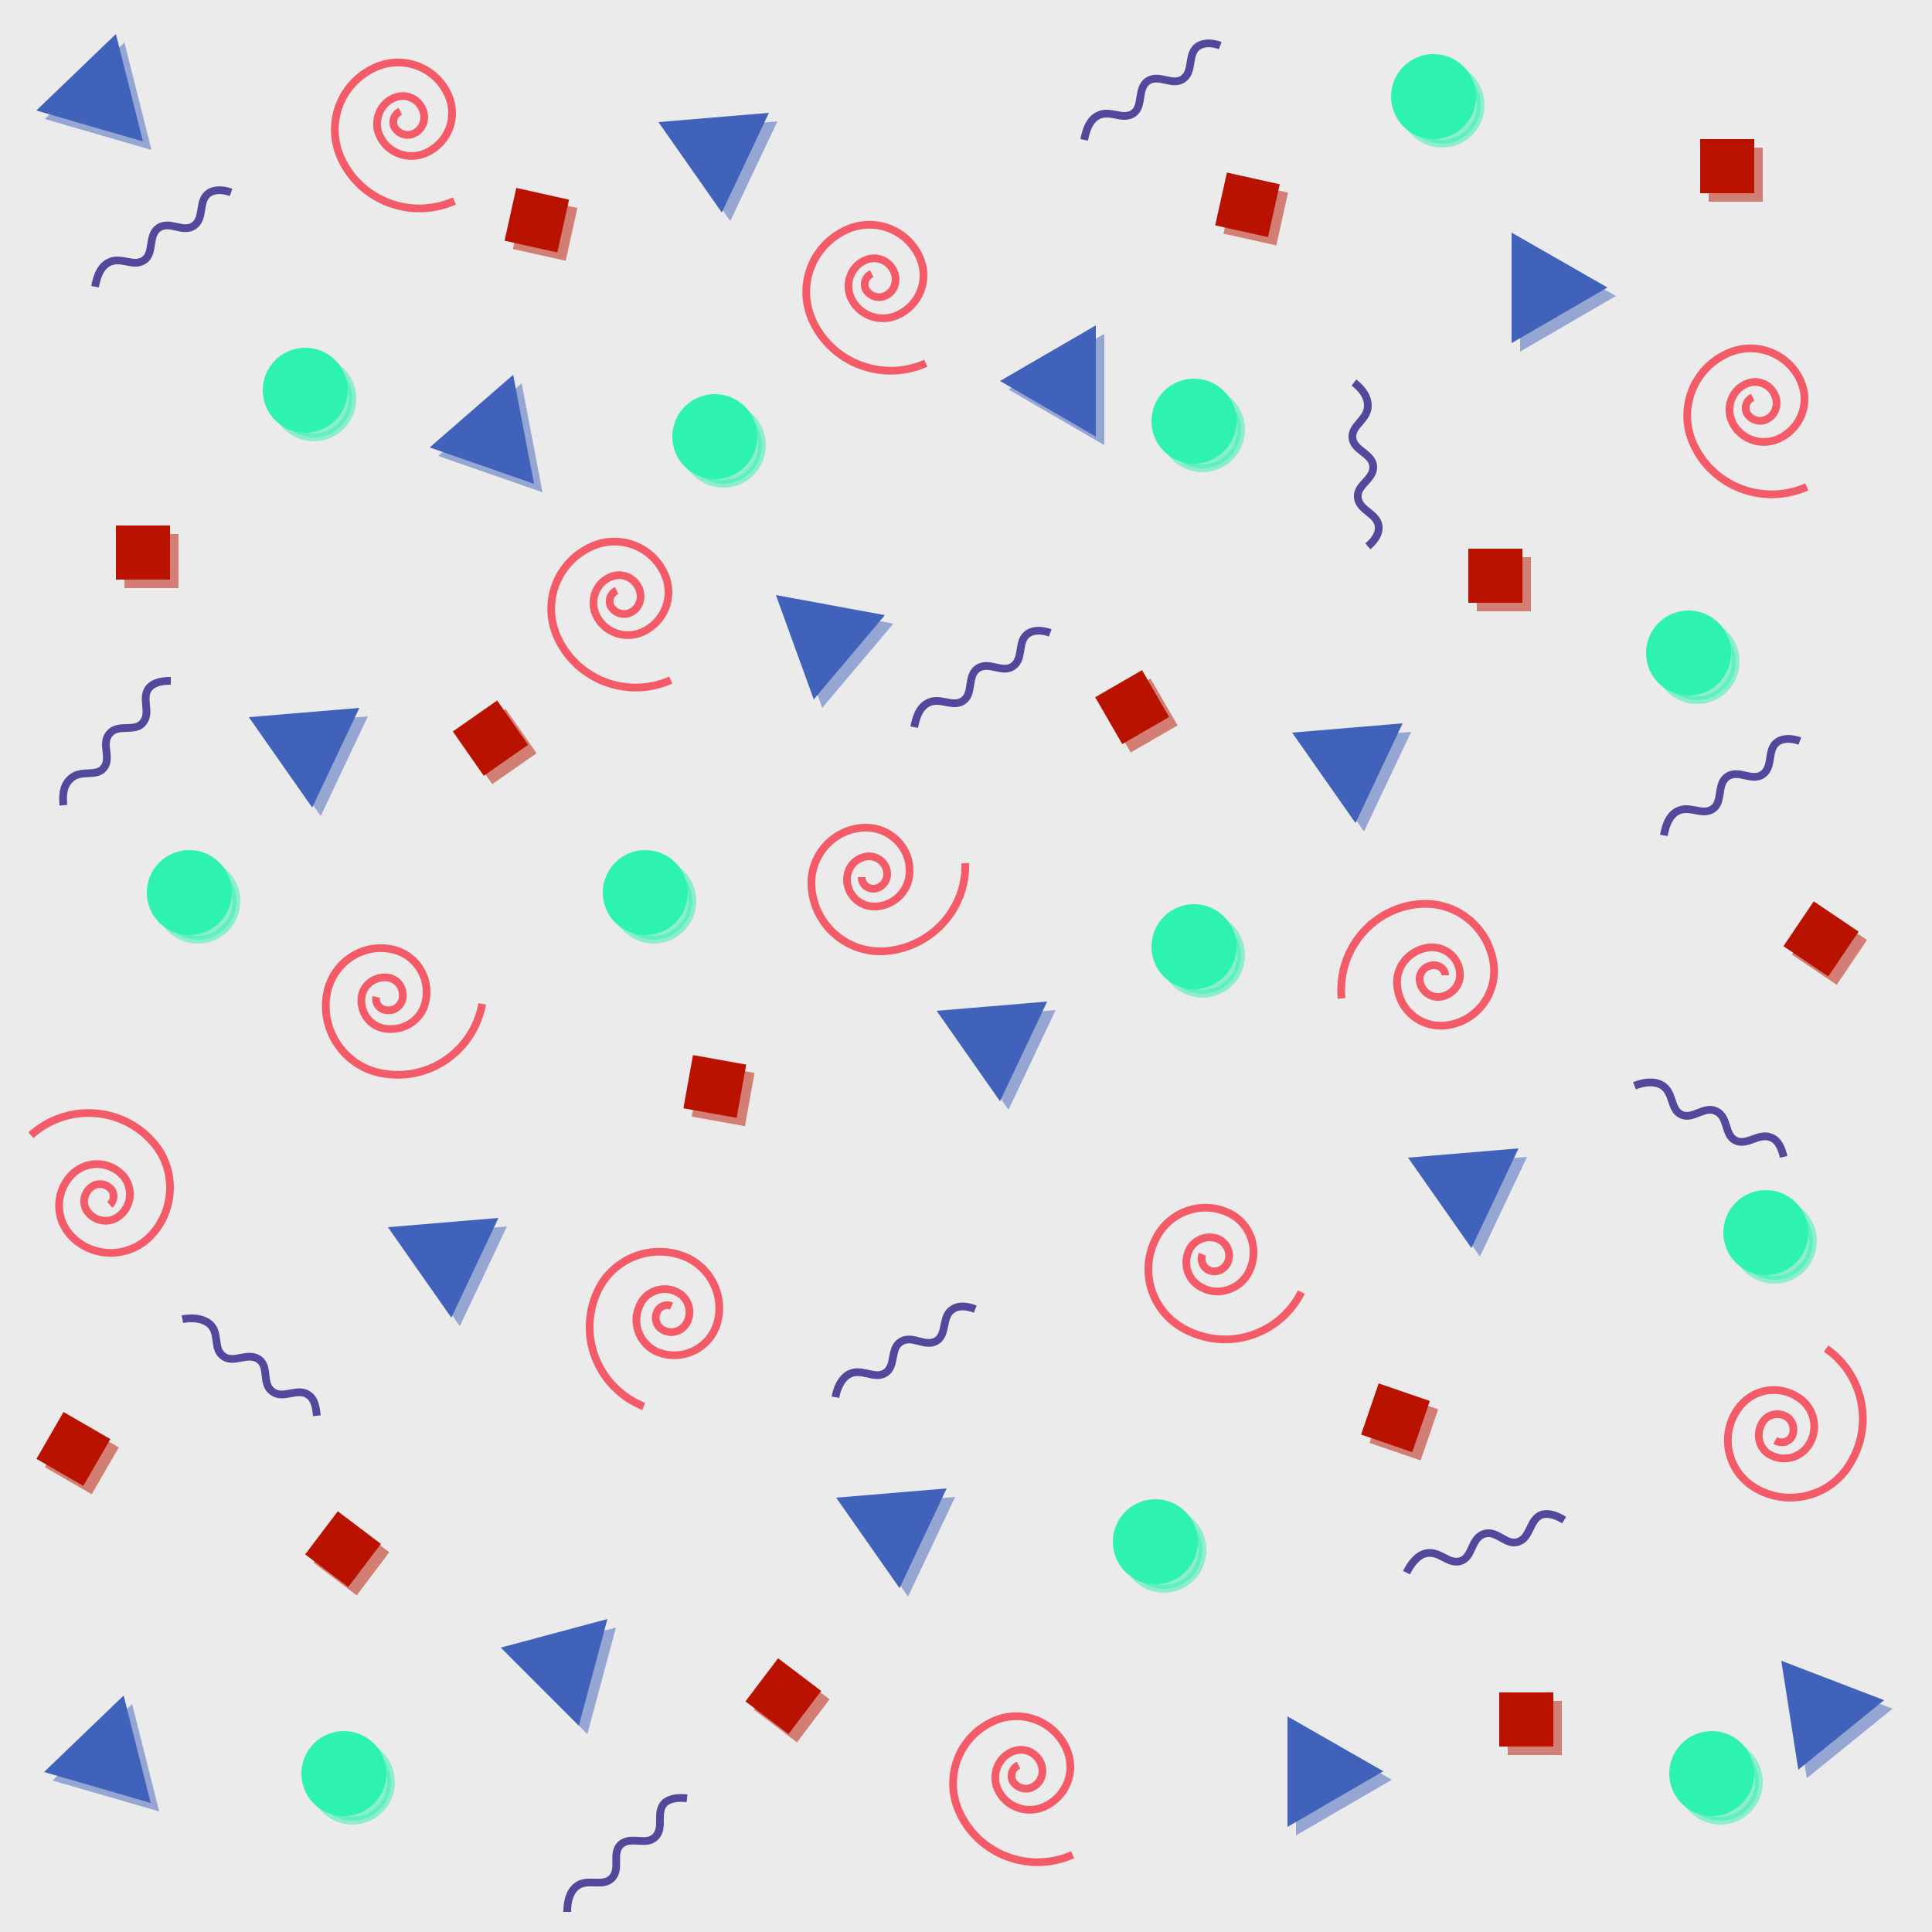 <?xml version="1.0" encoding="utf-8"?>
<!-- Generator: Adobe Illustrator 22.1.0, SVG Export Plug-In . SVG Version: 6.00 Build 0)  -->
<svg version="1.1" xmlns="http://www.w3.org/2000/svg" xmlns:xlink="http://www.w3.org/1999/xlink" x="0px" y="0px"
	 viewBox="0 0 250 250" style="enable-background:new 0 0 250 250;" xml:space="preserve">
<style type="text/css">
	.st0{fill:#EBEBEB;}
	.st1{fill:#4062BB;}
	.st2{fill:none;stroke:#F45B69;stroke-miterlimit:10;}
	.st3{fill:#2EF2B2;stroke:#2EF2B2;stroke-miterlimit:10;}
	.st4{fill:none;stroke:#52489C;stroke-miterlimit:10;}
	.st5{fill:#BA1200;}
	.st6{opacity:0.5;}
	.st7{opacity:0.5;fill:#2EF2B2;stroke:#2EF2B2;stroke-miterlimit:10;}
	.st8{opacity:0.5;fill:#BA1200;}
</style>
<g id="bg">
	<g>
		<rect class="st0" width="250" height="250"/>
	</g>
</g>
<g id="Layer_1">
	<g>
		<polygon class="st1" points="5.7,14 14.7,5.3 17.7,17.5 		"/>
		<path class="st1" d="M14.4,6.3L17,16.8l-10.4-3L14.4,6.3 M15,4.4L4.7,14.3l13.8,4L15,4.4L15,4.4z"/>
	</g>
	<g>
		<path class="st2" d="M58.8,26c-5.6,2.5-12.2,0-14.7-5.6c-2-4.5,0-9.7,4.5-11.7c3.6-1.6,7.8,0,9.4,3.6c1.3,2.9,0,6.2-2.9,7.5
			c-2.3,1-5,0-6-2.3c-0.8-1.8,0-4,1.8-4.8c1.5-0.7,3.2,0,3.8,1.5c0.5,1.2,0,2.6-1.2,3.1c-0.9,0.4-2,0-2.5-0.9c-0.3-0.8,0-1.6,0.8-2"
			/>
	</g>
	<circle class="st3" cx="39.5" cy="50.5" r="5"/>
	<path class="st4" d="M12.3,37.1c0.2-1.1,0.6-2.5,1.7-3.1c1.6-0.9,3.2,0.6,4.6-0.3c1.4-0.9,0.5-3.2,1.9-4.2c1.5-1,3.2,0.7,4.6-0.3
		S25.6,26,27,25c0.9-0.6,2.1-0.4,2.9-0.1"/>
	<g>
		<polygon class="st1" points="86.1,16.2 98.7,15.1 93.3,26.5 		"/>
		<path class="st1" d="M97.8,15.7l-4.6,9.8L87,16.6L97.8,15.7 M99.5,14.6l-14.3,1.2l8.2,11.7L99.5,14.6L99.5,14.6z"/>
	</g>
	<g>
		<polygon class="st1" points="196.1,31 207,37.3 196.1,43.6 		"/>
		<path class="st1" d="M196.6,31.9l9.4,5.4l-9.4,5.4V31.9 M195.6,30.1v14.3l12.4-7.2L195.6,30.1L195.6,30.1z"/>
	</g>
	<g>
		<polygon class="st1" points="33.1,93.2 45.7,92.1 40.3,103.5 		"/>
		<path class="st1" d="M44.8,92.7l-4.6,9.8L34,93.6L44.8,92.7 M46.5,91.6l-14.3,1.2l8.2,11.7L46.5,91.6L46.5,91.6z"/>
	</g>
	<g>
		<polygon class="st1" points="101.2,77.6 113.5,79.8 105.4,89.5 		"/>
		<path class="st1" d="M101.9,78.3l10.7,1.9l-7,8.3L101.9,78.3 M100.4,77l4.9,13.5l9.2-10.9L100.4,77L100.4,77z"/>
	</g>
	<g>
		<polygon class="st1" points="168.1,95.2 180.7,94.1 175.3,105.5 		"/>
		<path class="st1" d="M179.8,94.7l-4.6,9.8l-6.2-8.9L179.8,94.7 M181.5,93.6l-14.3,1.2l8.2,11.7L181.5,93.6L181.5,93.6z"/>
	</g>
	<g>
		<polygon class="st1" points="51.1,159.2 63.7,158.1 58.3,169.5 		"/>
		<path class="st1" d="M62.8,158.7l-4.6,9.8l-6.2-8.9L62.8,158.7 M64.5,157.6l-14.3,1.2l8.2,11.7L64.5,157.6L64.5,157.6z"/>
	</g>
	<g>
		<polygon class="st1" points="109.1,194.2 121.7,193.1 116.3,204.5 		"/>
		<path class="st1" d="M120.8,193.7l-4.6,9.8l-6.2-8.9L120.8,193.7 M122.5,192.6l-14.3,1.2l8.2,11.7L122.5,192.6L122.5,192.6z"/>
	</g>
	<g>
		<polygon class="st1" points="122.1,131.2 134.7,130.1 129.3,141.5 		"/>
		<path class="st1" d="M133.8,130.7l-4.6,9.8l-6.2-8.9L133.8,130.7 M135.5,129.6l-14.3,1.2l8.2,11.7L135.5,129.6L135.5,129.6z"/>
	</g>
	<g>
		<polygon class="st1" points="231.1,215.7 242.9,220.2 233.1,228.1 		"/>
		<path class="st1" d="M231.8,216.4l10.1,3.9l-8.4,6.8L231.8,216.4 M230.5,214.9l2.2,14.1l11.1-9L230.5,214.9L230.5,214.9z"/>
	</g>
	<g>
		<polygon class="st1" points="183.1,150.2 195.7,149.1 190.3,160.5 		"/>
		<path class="st1" d="M194.8,149.7l-4.6,9.8l-6.2-8.9L194.8,149.7 M196.5,148.6l-14.3,1.2l8.2,11.7L196.5,148.6L196.5,148.6z"/>
	</g>
	<g>
		<polygon class="st1" points="130.4,49.3 141.3,43 141.3,55.6 		"/>
		<path class="st1" d="M140.8,43.9v10.8l-9.4-5.4L140.8,43.9 M141.8,42.1l-12.4,7.2l12.4,7.2V42.1L141.8,42.1z"/>
	</g>
	<g>
		<polygon class="st1" points="6.7,229 15.7,220.3 18.7,232.5 		"/>
		<path class="st1" d="M15.4,221.3l2.6,10.5l-10.4-3L15.4,221.3 M16,219.4l-10.3,9.9l13.8,4L16,219.4L16,219.4z"/>
	</g>
	<g>
		<polygon class="st1" points="65.7,213.4 77.8,210.2 74.6,222.3 		"/>
		<path class="st1" d="M77.1,210.9l-2.8,10.5l-7.7-7.7L77.1,210.9 M78.6,209.5l-13.8,3.7l10.1,10.1L78.6,209.5L78.6,209.5z"/>
	</g>
	<g>
		<polygon class="st1" points="167.1,223 178,229.3 167.1,235.6 		"/>
		<path class="st1" d="M167.6,223.9l9.4,5.4l-9.4,5.4V223.9 M166.6,222.1v14.3l12.4-7.2L166.6,222.1L166.6,222.1z"/>
	</g>
	<path class="st4" d="M23.6,170.7c1.1-0.2,2.5-0.2,3.5,0.6c1.4,1.2,0.4,3.2,1.8,4.2s3.1-0.6,4.6,0.4c1.4,1,0.3,3.2,1.8,4.2
		c1.4,1,3.2-0.6,4.6,0.4c0.9,0.6,1,1.8,1.1,2.7"/>
	<path class="st4" d="M182,203.5c0.5-1,1.3-2.2,2.5-2.5c1.8-0.4,2.9,1.5,4.5,1s1.3-2.9,3-3.5s2.9,1.6,4.5,1s1.4-2.9,3-3.5
		c1-0.3,2.1,0.2,2.9,0.7"/>
	<path class="st4" d="M215.3,108.1c0.2-1.1,0.6-2.5,1.7-3.1c1.6-0.9,3.2,0.6,4.6-0.3c1.4-0.9,0.5-3.2,1.9-4.2c1.5-1,3.2,0.7,4.6-0.3
		c1.4-1,0.5-3.2,1.9-4.2c0.9-0.6,2.1-0.4,2.9-0.1"/>
	<path class="st4" d="M118.3,94.1c0.2-1.1,0.6-2.5,1.7-3.1c1.6-0.9,3.2,0.6,4.6-0.3s0.5-3.2,1.9-4.2c1.5-1,3.2,0.7,4.6-0.3
		c1.4-1,0.5-3.2,1.9-4.2c0.9-0.6,2.1-0.4,2.9-0.1"/>
	<path class="st4" d="M108.1,180.8c0.2-1.1,0.7-2.4,1.8-3c1.6-0.8,3.2,0.7,4.6-0.1c1.5-0.9,0.6-3.2,2.1-4.1c1.5-0.9,3.1,0.8,4.6-0.1
		c1.4-0.9,0.6-3.2,2.1-4.1c0.9-0.6,2.1-0.3,2.9,0"/>
	<path class="st4" d="M73.4,247.4c0-1.1,0.2-2.5,1.2-3.3c1.4-1.1,3.3,0.1,4.5-1c1.3-1.2,0-3.2,1.2-4.4c1.3-1.2,3.3,0.2,4.5-1
		s0-3.2,1.2-4.4c0.8-0.7,2-0.7,2.9-0.6"/>
	<path class="st4" d="M140.3,18.1c0.2-1.1,0.6-2.5,1.7-3.1c1.6-0.9,3.2,0.6,4.6-0.3c1.4-0.9,0.5-3.2,1.9-4.2c1.5-1,3.2,0.7,4.6-0.3
		c1.4-1,0.5-3.2,1.9-4.2c0.9-0.6,2.1-0.4,2.9-0.1"/>
	<path class="st4" d="M211.5,140.5c1-0.4,2.4-0.7,3.5-0.1c1.6,0.9,1.1,3.1,2.5,3.8c1.5,0.8,3-1.2,4.6-0.4s1,3.1,2.5,3.8
		s3-1.1,4.6-0.4c1,0.4,1.4,1.6,1.6,2.5"/>
	<circle class="st3" cx="24.5" cy="115.5" r="5"/>
	<circle class="st3" cx="218.5" cy="84.5" r="5"/>
	<circle class="st3" cx="154.5" cy="54.5" r="5"/>
	<circle class="st3" cx="149.5" cy="199.5" r="5"/>
	<circle class="st3" cx="44.5" cy="229.5" r="5"/>
	<circle class="st3" cx="221.5" cy="229.5" r="5"/>
	<circle class="st3" cx="228.5" cy="159.5" r="5"/>
	<circle class="st3" cx="83.5" cy="115.5" r="5"/>
	<circle class="st3" cx="185.5" cy="12.5" r="5"/>
	<g>
		<path class="st2" d="M173.6,129.2c-0.6-6.1,3.8-11.6,9.9-12.2c4.9-0.5,9.2,3,9.8,7.9c0.4,3.9-2.4,7.4-6.3,7.8
			c-3.1,0.3-5.9-1.9-6.2-5.1c-0.3-2.5,1.6-4.7,4.1-5c2-0.2,3.8,1.2,4,3.2c0.2,1.6-1,3-2.6,3.2c-1.3,0.1-2.4-0.8-2.6-2.1
			c-0.1-1,0.6-1.9,1.7-2c0.8-0.1,1.6,0.5,1.6,1.3"/>
	</g>
	<g>
		<path class="st2" d="M83.3,182c-5.7-2.3-8.5-8.7-6.2-14.4c1.8-4.6,7-6.8,11.5-5c3.6,1.5,5.4,5.6,4,9.2c-1.2,2.9-4.5,4.3-7.4,3.2
			c-2.3-0.9-3.5-3.6-2.5-5.9c0.7-1.9,2.9-2.8,4.7-2c1.5,0.6,2.2,2.3,1.6,3.8c-0.5,1.2-1.8,1.8-3,1.3c-1-0.4-1.4-1.5-1-2.4
			c0.3-0.8,1.2-1.1,1.9-0.8"/>
	</g>
	<g>
		<path class="st2" d="M233.8,63c-5.6,2.5-12.2,0-14.7-5.6c-2-4.5,0-9.7,4.5-11.7c3.6-1.6,7.8,0,9.4,3.6c1.3,2.9,0,6.2-2.9,7.5
			c-2.3,1-5,0-6-2.3c-0.8-1.8,0-4,1.8-4.8c1.5-0.7,3.2,0,3.8,1.5c0.5,1.2,0,2.6-1.2,3.1c-0.9,0.4-2,0-2.5-0.9c-0.3-0.8,0-1.6,0.8-2"
			/>
	</g>
	<g>
		<path class="st2" d="M119.8,47c-5.6,2.5-12.2,0-14.7-5.6c-2-4.5,0-9.7,4.5-11.7c3.6-1.6,7.8,0,9.4,3.6c1.3,2.9,0,6.2-2.9,7.5
			c-2.3,1-5,0-6-2.3c-0.8-1.8,0-4,1.8-4.8c1.5-0.7,3.2,0,3.8,1.5c0.5,1.2,0,2.6-1.2,3.1c-0.9,0.4-2,0-2.5-0.9c-0.3-0.8,0-1.6,0.8-2"
			/>
	</g>
	<g>
		<path class="st2" d="M62.4,129.9c-1.1,6-6.8,10.1-12.9,9c-4.8-0.8-8.1-5.5-7.2-10.3c0.7-3.9,4.4-6.5,8.2-5.8
			c3.1,0.5,5.2,3.5,4.6,6.6c-0.4,2.5-2.8,4.1-5.3,3.7c-2-0.3-3.3-2.2-3-4.2c0.3-1.6,1.8-2.6,3.4-2.4c1.3,0.2,2.1,1.4,1.9,2.7
			c-0.2,1-1.1,1.7-2.2,1.5c-0.8-0.1-1.4-0.9-1.2-1.7"/>
	</g>
	<g>
		<path class="st2" d="M138.8,240c-5.6,2.5-12.2,0-14.7-5.6c-2-4.5,0-9.7,4.5-11.7c3.6-1.6,7.8,0,9.4,3.6c1.3,2.9,0,6.2-2.9,7.5
			c-2.3,1-5,0-6-2.3c-0.8-1.8,0-4,1.8-4.8c1.5-0.7,3.2,0,3.8,1.5c0.5,1.2,0,2.6-1.2,3.1c-0.9,0.4-2,0-2.5-0.9c-0.3-0.8,0-1.6,0.8-2"
			/>
	</g>
	<g>
		<path class="st2" d="M168.4,167.2c-2.8,5.5-9.4,7.7-14.9,4.9c-4.4-2.2-6.2-7.5-3.9-11.9c1.8-3.5,6-4.9,9.5-3.2
			c2.8,1.4,3.9,4.8,2.5,7.6c-1.1,2.2-3.9,3.2-6.1,2c-1.8-0.9-2.5-3.1-1.6-4.9c0.7-1.4,2.5-2,3.9-1.3c1.1,0.6,1.6,2,1,3.1
			c-0.5,0.9-1.6,1.3-2.5,0.8c-0.7-0.4-1-1.3-0.7-2"/>
	</g>
	<g>
		<path class="st2" d="M124.9,111.7c0.2,6.1-4.7,11.2-10.8,11.4c-4.9,0.1-9-3.8-9.1-8.7c-0.1-3.9,3-7.2,6.9-7.3
			c3.1-0.1,5.8,2.4,5.8,5.5c0.1,2.5-1.9,4.6-4.4,4.7c-2,0.1-3.7-1.5-3.7-3.5c0-1.6,1.2-2.9,2.8-3c1.3,0,2.4,1,2.4,2.3
			c0,1-0.8,1.9-1.8,1.9c-0.8,0-1.5-0.6-1.5-1.5"/>
	</g>
	<g>
		<path class="st2" d="M4,146.9c4.5-4.1,11.6-3.8,15.7,0.8c3.3,3.6,3,9.3-0.6,12.6c-2.9,2.6-7.4,2.4-10-0.5c-2.1-2.3-1.9-5.9,0.4-8
			c1.9-1.7,4.7-1.5,6.4,0.3c1.3,1.5,1.2,3.8-0.3,5.1c-1.2,1.1-3,1-4.1-0.2c-0.9-1-0.8-2.4,0.2-3.3c0.8-0.7,1.9-0.6,2.6,0.1
			c0.6,0.6,0.5,1.6-0.1,2.1"/>
	</g>
	<g>
		<polygon class="st1" points="56.6,57.7 66.1,49.4 68.5,61.8 		"/>
		<path class="st1" d="M65.7,50.4L67.8,61l-10.3-3.5L65.7,50.4 M66.4,48.5l-10.8,9.4l13.5,4.7L66.4,48.5L66.4,48.5z"/>
	</g>
	<path class="st4" d="M175.2,49.5c0.9,0.7,1.8,1.7,1.8,3c0,1.8-2.1,2.5-2,4.1c0.1,1.7,2.5,2,2.7,3.7c0.1,1.8-2.2,2.4-2,4.1
		c0.2,1.7,2.5,2,2.7,3.7c0.1,1.1-0.7,2-1.4,2.6"/>
	<rect x="15" y="68" class="st5" width="7" height="7"/>
	<rect x="232" y="118" transform="matrix(0.56 -0.829 0.829 0.56 3.034 248.683)" class="st5" width="7" height="7"/>
	<rect x="143" y="88" transform="matrix(0.866 -0.5 0.5 0.866 -26.121 85.511)" class="st5" width="7" height="7"/>
	<rect x="89" y="137" transform="matrix(0.177 -0.984 0.984 0.177 -62.128 206.738)" class="st5" width="7" height="7"/>
	<rect x="177" y="180" transform="matrix(0.325 -0.946 0.946 0.325 -51.682 294.574)" class="st5" width="7" height="7"/>
	<rect x="41" y="197" transform="matrix(0.603 -0.797 0.797 0.603 -142.244 115.024)" class="st5" width="7" height="7"/>
	<rect x="158" y="23" transform="matrix(0.217 -0.976 0.976 0.217 100.511 178.378)" class="st5" width="7" height="7"/>
	<rect x="60" y="92" transform="matrix(0.82 -0.572 0.572 0.82 -43.23 53.527)" class="st5" width="7" height="7"/>
	<rect x="194" y="219" class="st5" width="7" height="7"/>
	<rect x="220" y="18" class="st5" width="7" height="7"/>
	<rect x="6" y="184" transform="matrix(0.5 -0.866 0.866 0.5 -157.625 101.972)" class="st5" width="7" height="7"/>
	<rect x="66" y="25" transform="matrix(0.217 -0.976 0.976 0.217 26.566 90.141)" class="st5" width="7" height="7"/>
	<g>
		<path class="st2" d="M236.3,174.5c5,3.5,6.3,10.4,2.7,15.5c-2.8,4-8.4,5-12.4,2.2c-3.2-2.3-4-6.7-1.7-9.9c1.8-2.6,5.3-3.2,7.9-1.4
			c2.1,1.4,2.6,4.3,1.1,6.3c-1.2,1.6-3.4,2-5.1,0.9c-1.3-0.9-1.6-2.7-0.7-4.1c0.7-1.1,2.2-1.3,3.2-0.6c0.8,0.6,1,1.8,0.5,2.6
			c-0.5,0.7-1.4,0.8-2.1,0.4"/>
	</g>
	<rect x="190" y="71" class="st5" width="7" height="7"/>
	<path class="st4" d="M8.2,104.2c-0.1-1.1-0.1-2.5,0.9-3.4c1.3-1.3,3.3-0.2,4.3-1.4c1.1-1.3-0.4-3.2,0.8-4.5
		c1.1-1.3,3.3-0.1,4.3-1.4c1.1-1.3-0.3-3.2,0.8-4.5c0.7-0.8,1.9-0.9,2.8-0.9"/>
	<circle class="st3" cx="92.5" cy="56.5" r="5"/>
	<rect x="98" y="216" transform="matrix(0.603 -0.797 0.797 0.603 -134.785 168.018)" class="st5" width="7" height="7"/>
	<g>
		<path class="st2" d="M86.8,88c-5.6,2.5-12.2,0-14.7-5.6c-2-4.5,0-9.7,4.5-11.7c3.6-1.6,7.8,0,9.4,3.6c1.3,2.9,0,6.2-2.9,7.5
			c-2.3,1-5,0-6-2.3c-0.8-1.8,0-4,1.8-4.8c1.5-0.7,3.2,0,3.8,1.5c0.5,1.2,0,2.6-1.2,3.1c-0.9,0.4-2,0-2.5-0.9c-0.3-0.8,0-1.6,0.8-2"
			/>
	</g>
	<circle class="st3" cx="154.5" cy="122.5" r="5"/>
</g>
<g id="Layer_2">
	<g class="st6">
		<polygon class="st1" points="6.8,15.1 15.8,6.4 18.8,18.6 		"/>
		<path class="st1" d="M15.5,7.4l2.6,10.5l-10.4-3L15.5,7.4 M16.1,5.5L5.8,15.4l13.8,4L16.1,5.5L16.1,5.5z"/>
	</g>
	<circle class="st7" cx="40.6" cy="51.6" r="5"/>
	<g class="st6">
		<polygon class="st1" points="87.2,17.3 99.8,16.2 94.4,27.6 		"/>
		<path class="st1" d="M98.9,16.8l-4.6,9.8l-6.2-8.9L98.9,16.8 M100.6,15.7l-14.3,1.2l8.2,11.7L100.6,15.7L100.6,15.7z"/>
	</g>
	<g class="st6">
		<polygon class="st1" points="197.2,32.1 208.1,38.4 197.2,44.7 		"/>
		<path class="st1" d="M197.7,33l9.4,5.4l-9.4,5.4V33 M196.7,31.2v14.3l12.4-7.2L196.7,31.2L196.7,31.2z"/>
	</g>
	<g class="st6">
		<polygon class="st1" points="34.2,94.3 46.8,93.2 41.4,104.6 		"/>
		<path class="st1" d="M45.9,93.8l-4.6,9.8l-6.2-8.9L45.9,93.8 M47.6,92.7l-14.3,1.2l8.2,11.7L47.6,92.7L47.6,92.7z"/>
	</g>
	<g class="st6">
		<polygon class="st1" points="102.3,78.7 114.6,80.9 106.5,90.6 		"/>
		<path class="st1" d="M103,79.4l10.7,1.9l-7,8.3L103,79.4 M101.5,78.1l4.9,13.5l9.2-10.9L101.5,78.1L101.5,78.1z"/>
	</g>
	<g class="st6">
		<polygon class="st1" points="169.2,96.3 181.8,95.2 176.4,106.6 		"/>
		<path class="st1" d="M180.9,95.8l-4.6,9.8l-6.2-8.9L180.9,95.8 M182.6,94.7l-14.3,1.2l8.2,11.7L182.6,94.7L182.6,94.7z"/>
	</g>
	<g class="st6">
		<polygon class="st1" points="52.2,160.3 64.8,159.2 59.4,170.6 		"/>
		<path class="st1" d="M63.9,159.8l-4.6,9.8l-6.2-8.9L63.9,159.8 M65.6,158.7l-14.3,1.2l8.2,11.7L65.6,158.7L65.6,158.7z"/>
	</g>
	<g class="st6">
		<polygon class="st1" points="110.2,195.3 122.8,194.2 117.4,205.6 		"/>
		<path class="st1" d="M121.9,194.8l-4.6,9.8l-6.2-8.9L121.9,194.8 M123.6,193.7l-14.3,1.2l8.2,11.7L123.6,193.7L123.6,193.7z"/>
	</g>
	<g class="st6">
		<polygon class="st1" points="123.2,132.3 135.8,131.2 130.4,142.6 		"/>
		<path class="st1" d="M134.9,131.8l-4.6,9.8l-6.2-8.9L134.9,131.8 M136.6,130.7l-14.3,1.2l8.2,11.7L136.6,130.7L136.6,130.7z"/>
	</g>
	<g class="st6">
		<polygon class="st1" points="232.2,216.8 244,221.3 234.2,229.2 		"/>
		<path class="st1" d="M232.9,217.5l10.1,3.9l-8.4,6.8L232.9,217.5 M231.6,216l2.2,14.1l11.1-9L231.6,216L231.6,216z"/>
	</g>
	<g class="st6">
		<polygon class="st1" points="184.2,151.3 196.8,150.2 191.4,161.6 		"/>
		<path class="st1" d="M195.9,150.8l-4.6,9.8l-6.2-8.9L195.9,150.8 M197.6,149.7l-14.3,1.2l8.2,11.7L197.6,149.7L197.6,149.7z"/>
	</g>
	<g class="st6">
		<polygon class="st1" points="131.5,50.4 142.4,44.1 142.4,56.7 		"/>
		<path class="st1" d="M141.9,45v10.8l-9.4-5.4L141.9,45 M142.9,43.2l-12.4,7.2l12.4,7.2V43.2L142.9,43.2z"/>
	</g>
	<g class="st6">
		<polygon class="st1" points="7.8,230.1 16.8,221.4 19.8,233.6 		"/>
		<path class="st1" d="M16.5,222.4l2.6,10.5l-10.4-3L16.5,222.4 M17.1,220.5l-10.3,9.9l13.8,4L17.1,220.5L17.1,220.5z"/>
	</g>
	<g class="st6">
		<polygon class="st1" points="66.8,214.5 78.9,211.3 75.7,223.4 		"/>
		<path class="st1" d="M78.2,212l-2.8,10.5l-7.7-7.7L78.2,212 M79.7,210.6l-13.8,3.7L76,224.4L79.7,210.6L79.7,210.6z"/>
	</g>
	<g class="st6">
		<polygon class="st1" points="168.2,224.1 179.1,230.4 168.2,236.7 		"/>
		<path class="st1" d="M168.7,225l9.4,5.4l-9.4,5.4V225 M167.7,223.2v14.3l12.4-7.2L167.7,223.2L167.7,223.2z"/>
	</g>
	<circle class="st7" cx="25.6" cy="116.6" r="5"/>
	<circle class="st7" cx="219.6" cy="85.6" r="5"/>
	<circle class="st7" cx="155.6" cy="55.6" r="5"/>
	<circle class="st7" cx="150.6" cy="200.6" r="5"/>
	<circle class="st7" cx="45.6" cy="230.6" r="5"/>
	<circle class="st7" cx="222.6" cy="230.6" r="5"/>
	<circle class="st7" cx="229.6" cy="160.6" r="5"/>
	<circle class="st7" cx="84.6" cy="116.6" r="5"/>
	<circle class="st7" cx="186.6" cy="13.6" r="5"/>
	<g class="st6">
		<polygon class="st1" points="57.7,58.8 67.2,50.5 69.6,62.9 		"/>
		<path class="st1" d="M66.8,51.5l2.1,10.6l-10.3-3.5L66.8,51.5 M67.5,49.6L56.7,59l13.5,4.7L67.5,49.6L67.5,49.6z"/>
	</g>
	<rect x="16.1" y="69.1" class="st8" width="7" height="7"/>
	<rect x="233.1" y="119.1" transform="matrix(0.56 -0.829 0.829 0.56 2.596 250.058)" class="st8" width="7" height="7"/>
	<rect x="144.1" y="89.1" transform="matrix(0.866 -0.5 0.5 0.866 -26.527 86.196)" class="st8" width="7" height="7"/>
	<rect x="90.1" y="138.1" transform="matrix(0.177 -0.984 0.984 0.177 -62.326 208.702)" class="st8" width="7" height="7"/>
	<rect x="178.1" y="181.1" transform="matrix(0.325 -0.946 0.946 0.325 -51.997 296.333)" class="st8" width="7" height="7"/>
	<rect x="42.1" y="198.1" transform="matrix(0.603 -0.797 0.797 0.603 -142.695 116.317)" class="st8" width="7" height="7"/>
	<rect x="159.1" y="24.1" transform="matrix(0.217 -0.976 0.976 0.217 100.278 180.288)" class="st8" width="7" height="7"/>
	<rect x="61.1" y="93.1" transform="matrix(0.82 -0.572 0.572 0.82 -43.666 54.34)" class="st8" width="7" height="7"/>
	<rect x="195.1" y="220.1" class="st8" width="7" height="7"/>
	<rect x="221.1" y="19.1" class="st8" width="7" height="7"/>
	<rect x="7.1" y="185.1" transform="matrix(0.5 -0.866 0.866 0.5 -158.04 103.453)" class="st8" width="7" height="7"/>
	<rect x="67.1" y="26.1" transform="matrix(0.217 -0.976 0.976 0.217 26.334 92.051)" class="st8" width="7" height="7"/>
	<rect x="191.1" y="72.1" class="st8" width="7" height="7"/>
	<circle class="st7" cx="93.6" cy="57.6" r="5"/>
	<rect x="99.1" y="217.1" transform="matrix(0.603 -0.797 0.797 0.603 -135.236 169.311)" class="st8" width="7" height="7"/>
	<circle class="st7" cx="155.6" cy="123.6" r="5"/>
</g>
</svg>

